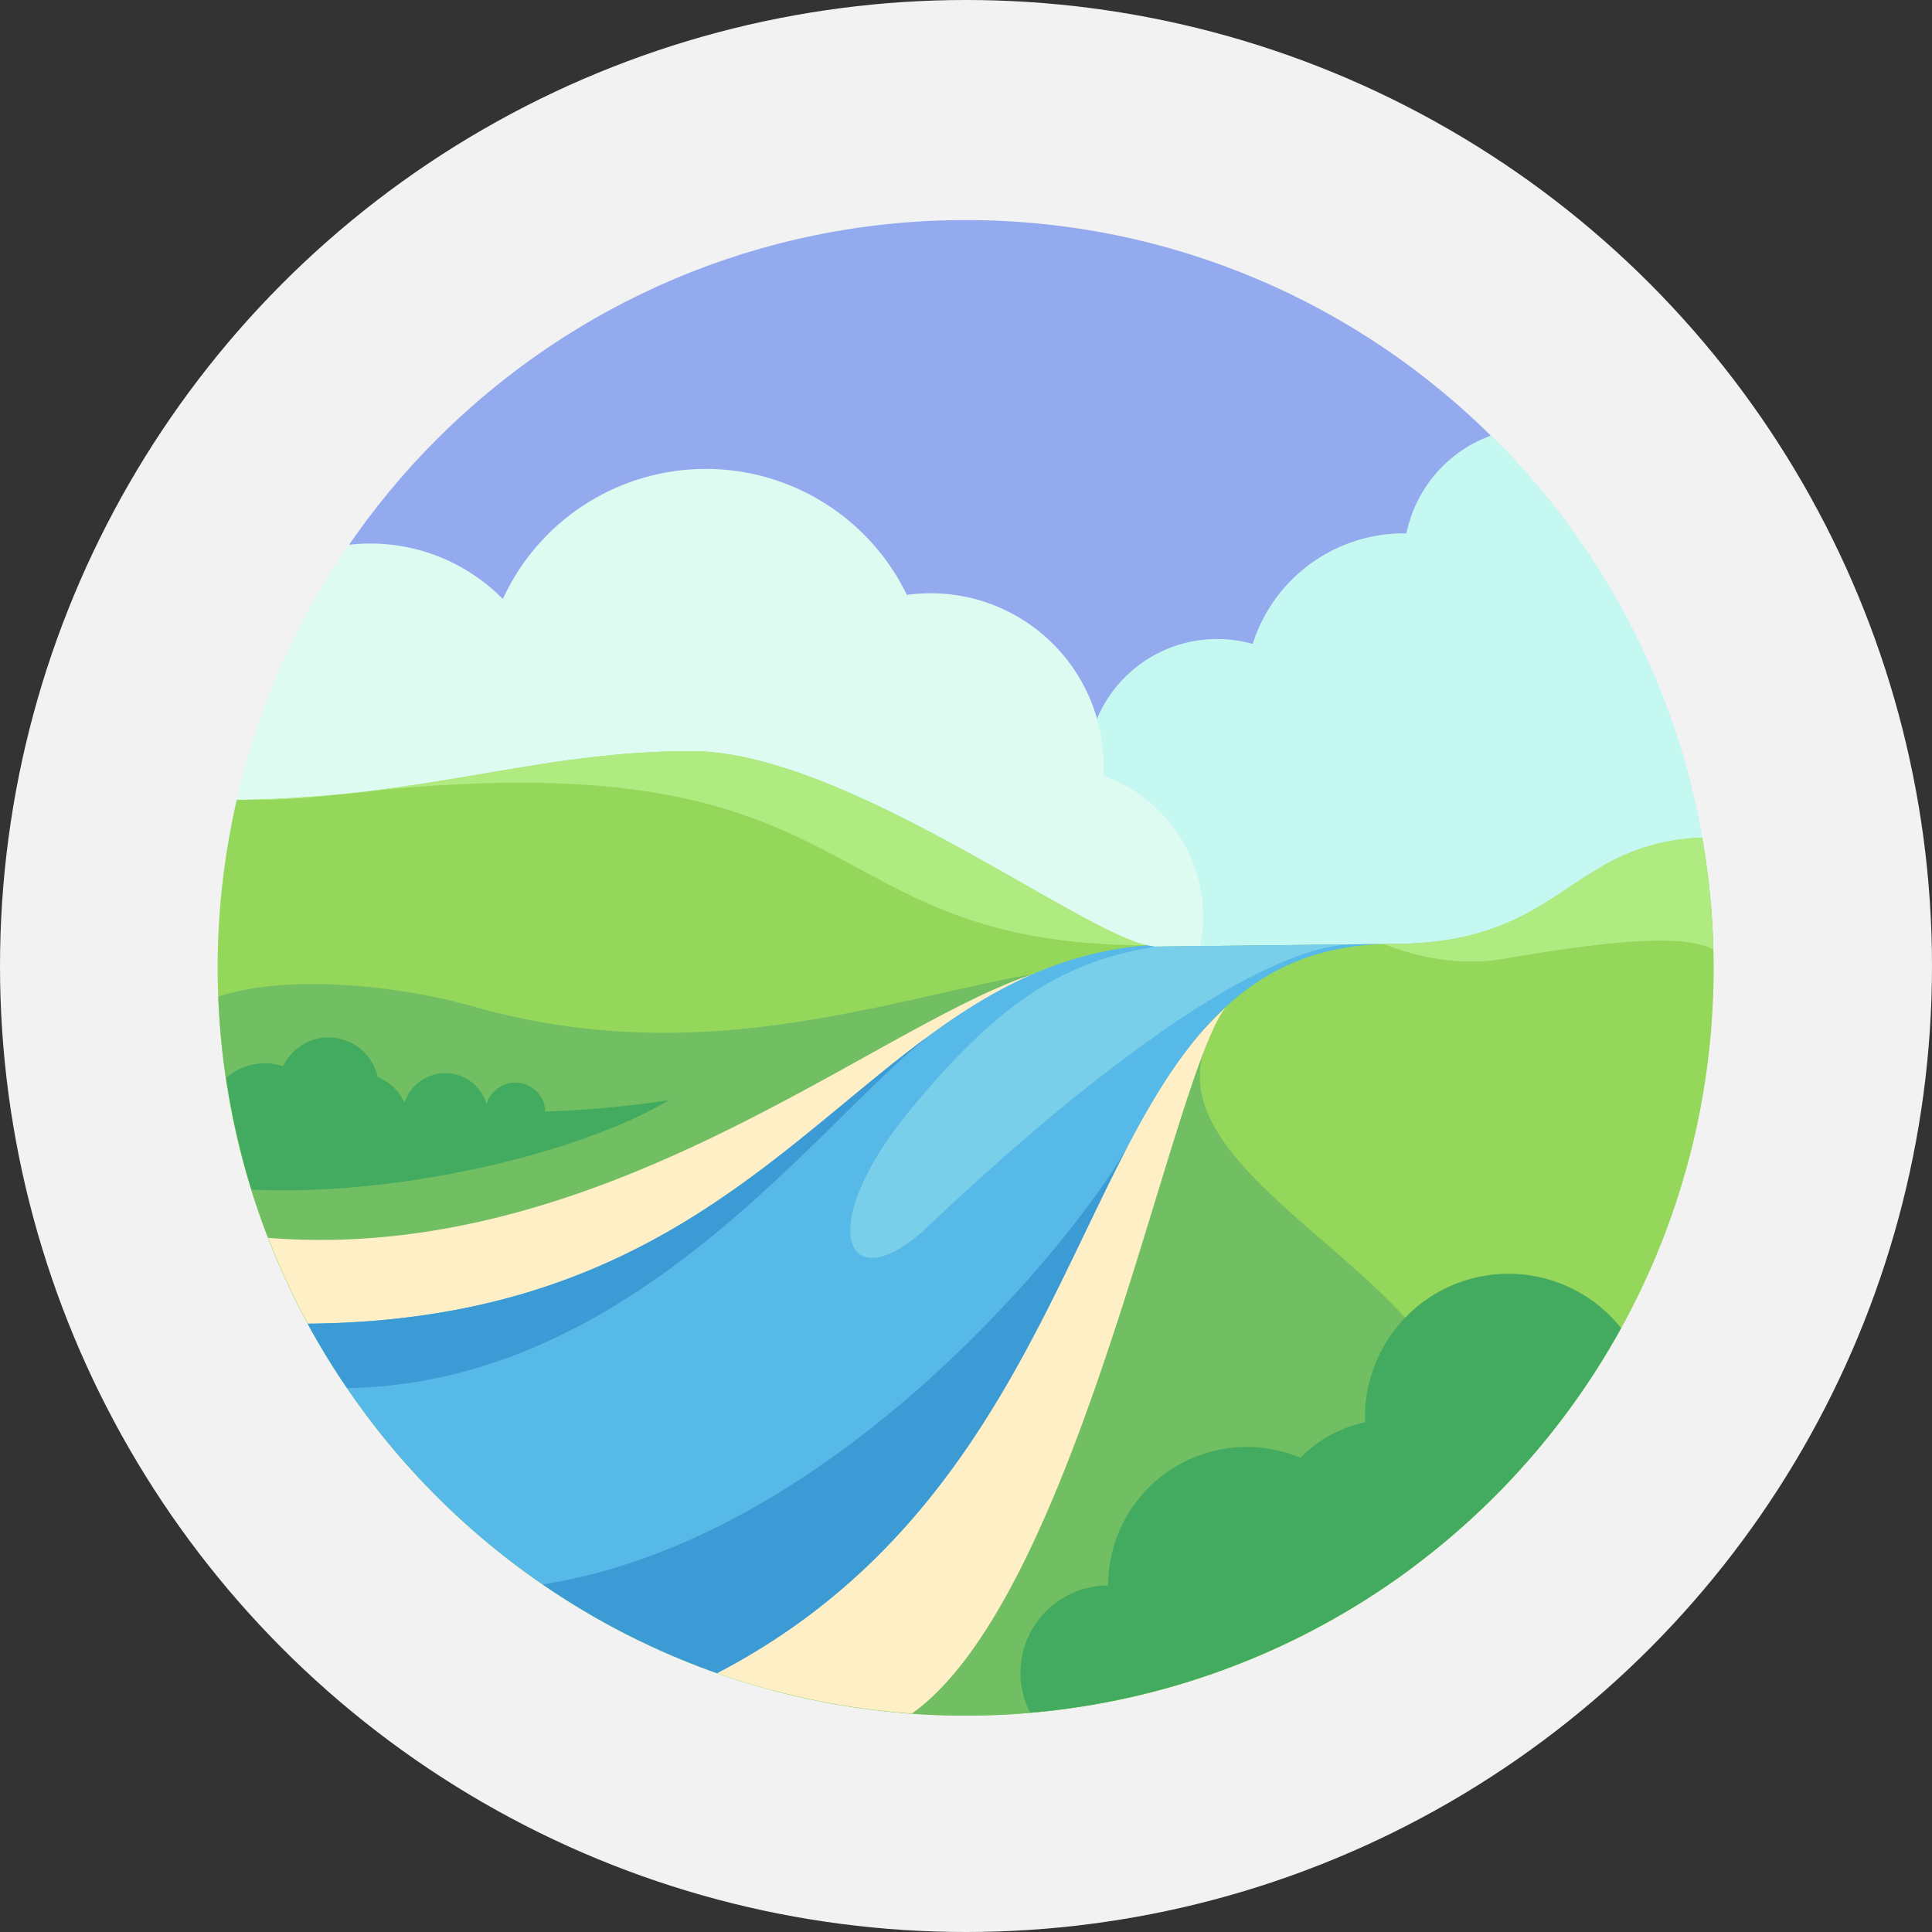 <svg xmlns="http://www.w3.org/2000/svg" width="597" height="597" viewBox="0 0 597 597">
  <rect x="0" y="0" width="597" height="597" fill="#333333" stroke="none"/>
  <g id="Group_282" data-name="Group 282" transform="translate(-811.606 -973)">
    <circle id="Ellipse_73" data-name="Ellipse 73" cx="298.5" cy="298.5" r="298.5" transform="translate(811.606 973)" fill="#f2f2f2"/>
    <g id="river" transform="translate(878.858 1040.858)">
      <g id="Group_37" data-name="Group 37">
        <path id="Path_824" data-name="Path 824" d="M231,0C358.578,0,462,103.422,462,231S358.578,462,231,462,0,358.578,0,231,103.422,0,231,0Z" transform="translate(0.142 0.142)" fill="#94aaef"/>
      </g>
      <g id="Group_38" data-name="Group 38" transform="translate(268.57 66.711)">
        <path id="Path_677" data-name="Path 677" d="M422.431,73.886a40.872,40.872,0,0,0-26.207,30.287c-.275,0-.542-.042-.818-.042A48.989,48.989,0,0,0,348.721,138.3,40.293,40.293,0,0,0,297.454,177.6l23.109,72.7s133.915,10.072,136.667,9.594c1.294-.225,17.188-15.763,33.663-32.437A230.372,230.372,0,0,0,422.431,73.886Z" transform="translate(-297.454 -73.886)" fill="#c5f8f1"/>
      </g>
      <g id="Group_39" data-name="Group 39" transform="translate(0 77.047)">
        <path id="Path_678" data-name="Path 678" d="M273.654,180.164c.042-.878.133-1.743.133-2.631a53.436,53.436,0,0,0-60.809-53.273,69.044,69.044,0,0,0-124.858,1.269,57.431,57.431,0,0,0-40.991-17.147,58.107,58.107,0,0,0-6.661.416A230.026,230.026,0,0,0,0,239.428c0,1.451.083,2.882.109,4.327,6.164,2.339,14.107,3.736,24.35,3.622,55.033-.611,224.663-18.227,227.812-17.711S301.9,239,301.9,239a46.1,46.1,0,0,0-28.243-58.838Z" transform="translate(0 -85.333)" fill="#defbf2"/>
      </g>
      <g id="Group_40" data-name="Group 40" transform="translate(0 164.249)">
        <path id="Path_679" data-name="Path 679" d="M5.909,196.969A231.664,231.664,0,0,0,0,248.806C0,376.462,103.486,479.948,231.142,479.948S462.283,376.462,462.283,248.806a232.279,232.279,0,0,0-3.554-40.183c-41.623,1.8-43.251,32.848-95.359,32.848l-73.527.85c-17.933,0-94.387-60.407-143.468-60.407C98.13,181.913,64.418,196.472,5.909,196.969Z" transform="translate(0 -181.913)" fill="#94d75b"/>
      </g>
      <g id="Group_41" data-name="Group 41" transform="translate(171.053 243.413)">
        <path id="Path_680" data-name="Path 680" d="M322.916,283.822c10.09-35.674-37.607,6.518-39.441,10.186-1.366,2.733-62.78,124.544-94.026,186.516A231.267,231.267,0,0,0,387.93,442.466l12.033-56.325C381.619,347.209,312.826,319.5,322.916,283.822Z" transform="translate(-189.449 -269.591)" fill="#71be63"/>
      </g>
      <g id="Group_42" data-name="Group 42" transform="translate(0.226 233.053)">
        <path id="Path_681" data-name="Path 681" d="M37.752,382.713l186.364-33.562L252.3,258.117C204.873,266.6,148.548,288,78.906,268.184c-22.878-6.51-57.479-10.067-78.656-3.033A229.836,229.836,0,0,0,37.752,382.713Z" transform="translate(-0.25 -258.117)" fill="#71be63"/>
      </g>
      <g id="Group_43" data-name="Group 43" transform="translate(127.696 243.12)">
        <path id="Path_682" data-name="Path 682" d="M156.82,441.651c-4.116,5.382-9.762,13.722-15.391,22.328A229.665,229.665,0,0,0,228.3,487.773c51.7-37.057,80.263-198.12,97.154-218.506C325.457,269.267,168.745,426.059,156.82,441.651Z" transform="translate(-141.429 -269.267)" fill="#ffefc6"/>
      </g>
      <g id="Group_44" data-name="Group 44" transform="translate(189.291 341.211)">
        <path id="Path_683" data-name="Path 683" d="M216.989,414.594a7.338,7.338,0,0,1-5.438-12.264,208.749,208.749,0,0,0,16.725-21.272,7.339,7.339,0,0,1,12.053,8.377,224.935,224.935,0,0,1-17.9,22.748A7.323,7.323,0,0,1,216.989,414.594Z" transform="translate(-209.649 -377.907)" fill="#646464"/>
      </g>
      <g id="Group_45" data-name="Group 45" transform="translate(220.73 267.822)">
        <path id="Path_684" data-name="Path 684" d="M251.8,362.675a7.338,7.338,0,0,1-6.285-11.111c4.658-7.778,9.086-15.589,13.378-23.164,5.725-10.1,11.135-19.649,16.646-28.355a7.336,7.336,0,1,1,12.4,7.846c-5.317,8.406-10.642,17.8-16.274,27.742-4.349,7.678-8.836,15.593-13.565,23.475A7.326,7.326,0,0,1,251.8,362.675Z" transform="translate(-244.468 -296.626)" fill="#646464"/>
      </g>
      <g id="Group_46" data-name="Group 46" transform="translate(91.722 361.211)">
        <path id="Path_685" data-name="Path 685" d="M108.918,416.745a7.338,7.338,0,0,1-.645-14.647c4.665-.419,9.373-1.064,13.988-1.92a7.339,7.339,0,0,1,2.68,14.432c-5.066.939-10.233,1.648-15.364,2.106C109.355,416.734,109.132,416.745,108.918,416.745Z" transform="translate(-101.587 -400.058)" fill="#646464"/>
      </g>
      <g id="Group_47" data-name="Group 47" transform="translate(135.747 330.46)">
        <path id="Path_686" data-name="Path 686" d="M157.687,402.844a7.34,7.34,0,0,1-2.774-14.135A126.294,126.294,0,0,0,189.6,367.771a7.335,7.335,0,1,1,9.559,11.128,140.629,140.629,0,0,1-38.7,23.4A7.3,7.3,0,0,1,157.687,402.844Z" transform="translate(-150.346 -366)" fill="#646464"/>
      </g>
      <g id="Group_48" data-name="Group 48" transform="translate(9.724 164.249)">
        <path id="Path_687" data-name="Path 687" d="M288.37,241.9c-21.5-4.363-93.787-59.983-140.948-59.983S66.911,195.794,10.77,196.879c6.3.306,15.786-.19,29.3-1.743C206.335,176.039,180.824,241.9,288.37,241.9Z" transform="translate(-10.77 -181.913)" fill="#b0eb81"/>
      </g>
      <g id="Group_49" data-name="Group 49" transform="translate(15.612 233.053)">
        <path id="Path_688" data-name="Path 688" d="M17.291,339.7a230.533,230.533,0,0,0,27.622,51.022l132.873-24.859,81.891-97.432-5.728-10.317C204.675,274.158,120.542,348,17.291,339.7Z" transform="translate(-17.291 -258.117)" fill="#ffefc6"/>
      </g>
      <g id="Group_50" data-name="Group 50" transform="translate(27.816 223.809)">
        <path id="Path_689" data-name="Path 689" d="M366.1,247.879l-73.267.847a14.92,14.92,0,0,1-2.519-.424c-90.152,7.443-112.639,115.862-259.509,116.926a231.846,231.846,0,0,0,126.515,108C287.612,405.45,263.112,248,366.1,247.879Z" transform="translate(-30.808 -247.879)" fill="#57b9e7"/>
      </g>
      <g id="Group_51" data-name="Group 51" transform="translate(2.681 252.716)">
        <path id="Path_690" data-name="Path 690" d="M101.548,302.8a9.267,9.267,0,0,0-18.162-2.251,13.273,13.273,0,0,0-25.368-.48,15.586,15.586,0,0,0-8.282-7.969,15.524,15.524,0,0,0-29.2-3.3,18.429,18.429,0,0,0-5.549-.934,18.489,18.489,0,0,0-12.014,4.494,229.764,229.764,0,0,0,7.8,34.557c46.46,2.153,102.124-11.6,128.935-27.621A335.73,335.73,0,0,1,101.548,302.8Z" transform="translate(-2.969 -279.895)" fill="#43ab5f"/>
      </g>
      <g id="Group_52" data-name="Group 52" transform="translate(248.07 325.741)">
        <path id="Path_691" data-name="Path 691" d="M460.355,377.583a44.375,44.375,0,0,0-79.15,27.59c0,.5.058.981.074,1.476a40.205,40.205,0,0,0-20.033,10.978,42.82,42.82,0,0,0-59.4,39.465,27.1,27.1,0,0,0-27.1,27.1,26.805,26.805,0,0,0,3.032,12.21A231.122,231.122,0,0,0,460.355,377.583Z" transform="translate(-274.749 -360.773)" fill="#43ab5f"/>
      </g>
      <g id="Group_53" data-name="Group 53" transform="translate(195.486 223.964)">
        <path id="Path_692" data-name="Path 692" d="M234.971,299.251c-30.354,36.85-19.6,59.874,5.762,35.776,44.5-42.286,99.127-85.344,130.056-86.977l-59.921.693C283.879,253.151,264.056,263.942,234.971,299.251Z" transform="translate(-216.51 -248.05)" fill="#79ceea"/>
      </g>
      <g id="Group_56" data-name="Group 56" transform="translate(100.482 284.307)">
        <g id="Group_54" data-name="Group 54" transform="translate(0 1.021)">
          <path id="Path_693" data-name="Path 693" d="M292.575,316.014C279.3,341.251,203.3,438.1,111.288,452.41a230.621,230.621,0,0,0,53.849,27.434C242.479,439.611,265.276,367.778,292.575,316.014Z" transform="translate(-111.288 -316.014)" fill="#3c9bd4"/>
        </g>
        <g id="Group_55" data-name="Group 55" transform="translate(181.357)">
          <path id="Path_694" data-name="Path 694" d="M312.149,315.774c.16-.3.325-.589.486-.891h-.007C312.494,315.15,312.3,315.488,312.149,315.774Z" transform="translate(-312.149 -314.883)" fill="#3c9bd4"/>
        </g>
      </g>
      <g id="Group_57" data-name="Group 57" transform="translate(27.816 251.974)">
        <path id="Path_695" data-name="Path 695" d="M223.12,279.073c-47.131,34.472-88.883,88.433-192.313,89.184A230.671,230.671,0,0,0,43,388.181C132.015,386.654,188.783,305.652,223.12,279.073Z" transform="translate(-30.807 -279.073)" fill="#3c9bd4"/>
      </g>
      <g id="Group_58" data-name="Group 58" transform="translate(360.389 190.958)">
        <path id="Path_696" data-name="Path 696" d="M497.488,211.495c-41.623,1.8-43.251,32.848-95.359,32.848l-2.98.034c10.593,4.172,23.474,6.928,37.228,4.549,41.141-7.115,57-6.7,64.537-2.85A233.863,233.863,0,0,0,497.488,211.495Z" transform="translate(-399.148 -211.495)" fill="#b0eb81"/>
      </g>
    </g>
  </g>
</svg>

